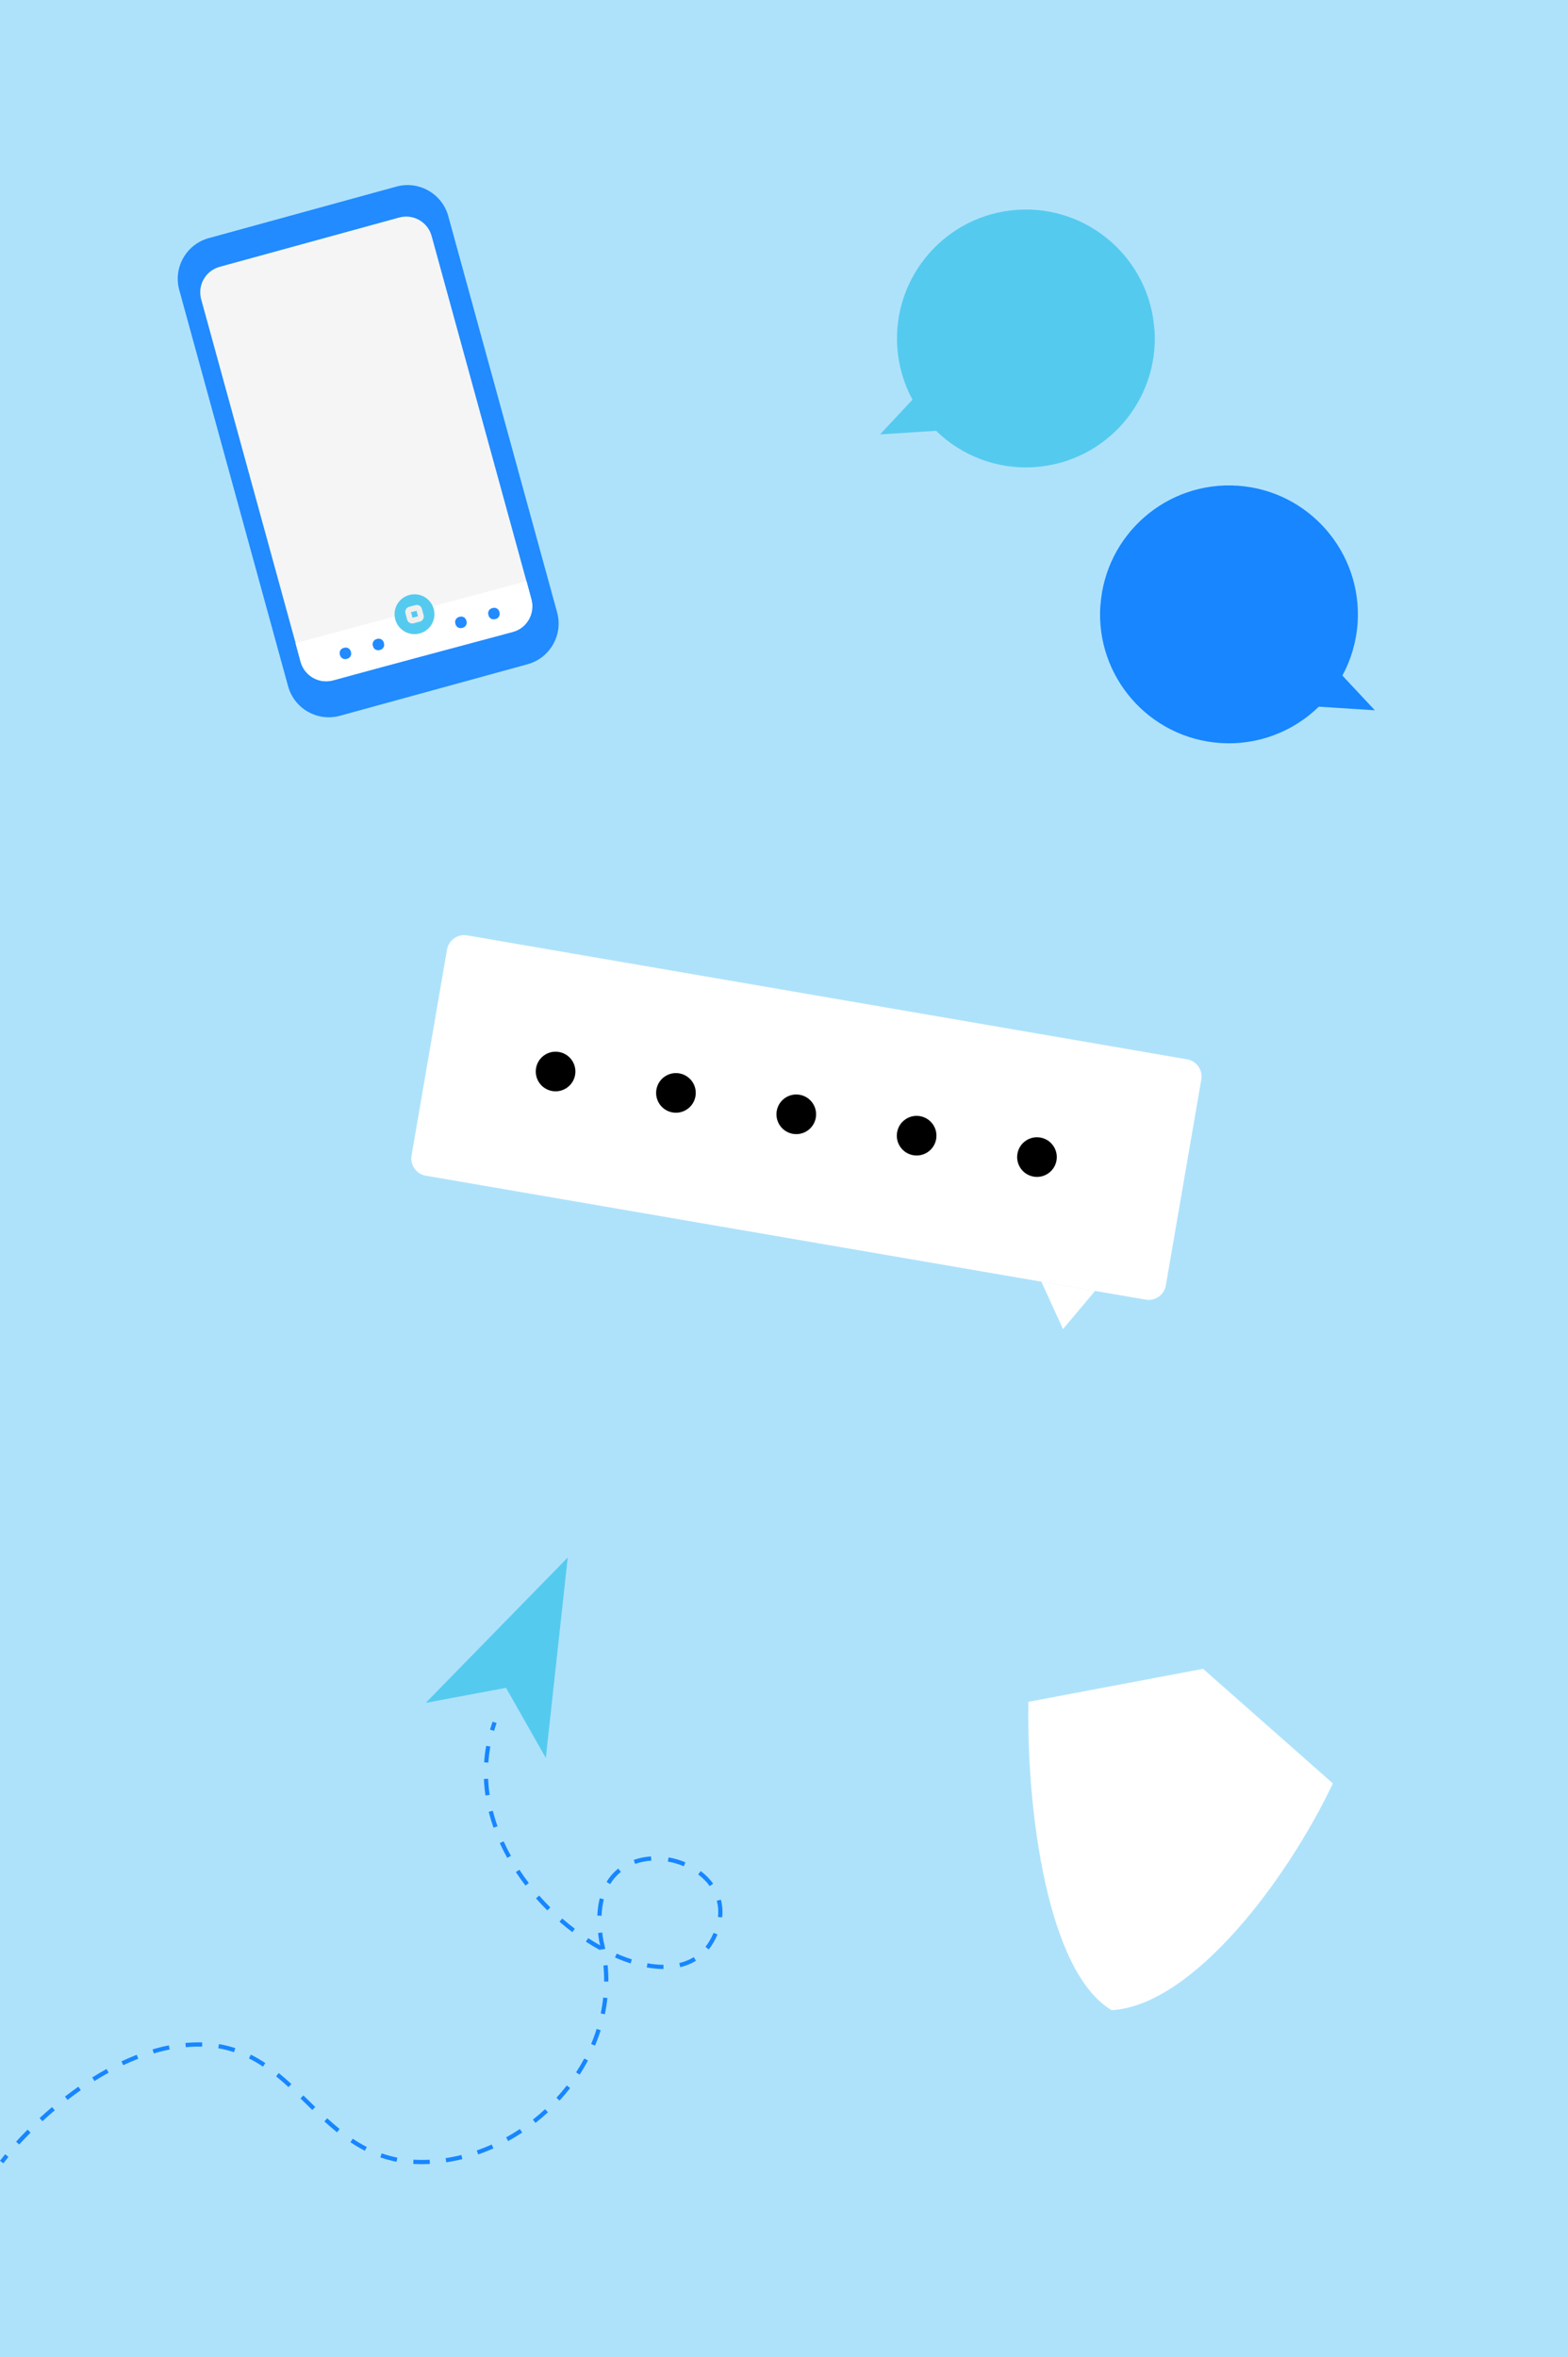 <svg width="449" height="675" viewBox="0 0 449 675" fill="none" xmlns="http://www.w3.org/2000/svg">
<path d="M0 0H449V675H0V0Z" fill="#AEE2FB"/>
<path fill-rule="evenodd" clip-rule="evenodd" d="M142.204 493.414C141.941 494.155 141.699 494.895 141.48 495.635L140.319 495.291C140.545 494.53 140.793 493.769 141.064 493.008L142.204 493.414ZM140.407 500.138C140.129 501.675 139.941 503.207 139.837 504.73L138.629 504.648C138.736 503.08 138.93 501.504 139.216 499.922L140.407 500.138ZM139.777 509.359C139.842 510.91 139.99 512.45 140.216 513.974L139.018 514.151C138.786 512.586 138.634 511.004 138.568 509.409L139.777 509.359ZM141.126 518.524C141.504 520.024 141.955 521.507 142.472 522.968L141.33 523.372C140.801 521.876 140.34 520.358 139.952 518.819L141.126 518.524ZM144.213 527.277C144.854 528.688 145.555 530.073 146.309 531.43L145.251 532.019C144.482 530.634 143.766 529.219 143.111 527.778L144.213 527.277ZM186.498 532.802C184.902 532.907 183.341 533.216 181.874 533.743L181.465 532.604C183.047 532.035 184.72 531.706 186.418 531.594L186.498 532.802ZM195.804 534.406C194.347 533.792 192.807 533.34 191.239 533.067L191.447 531.874C193.104 532.163 194.732 532.641 196.273 533.29L195.804 534.406ZM177.787 536.015C176.612 536.96 175.573 538.125 174.72 539.529L173.685 538.9C174.612 537.375 175.745 536.104 177.028 535.072L177.787 536.015ZM148.724 535.41C149.58 536.708 150.482 537.975 151.426 539.206L150.465 539.942C149.505 538.689 148.585 537.399 147.714 536.077L148.724 535.41ZM203.236 540.095C202.331 538.842 201.206 537.723 199.922 536.757L200.65 535.789C202.021 536.821 203.234 538.025 204.217 539.385L203.236 540.095ZM154.387 542.806C155.419 543.978 156.487 545.111 157.584 546.2L156.731 547.059C155.615 545.951 154.529 544.799 153.479 543.606L154.387 542.806ZM172.916 543.88C172.551 545.291 172.322 546.856 172.254 548.582L171.044 548.535C171.115 546.73 171.356 545.079 171.744 543.577L172.916 543.88ZM205.587 548.926C205.769 547.278 205.639 545.726 205.253 544.286L206.422 543.973C206.847 545.56 206.989 547.263 206.79 549.06L205.587 548.926ZM160.998 549.374C162.182 550.403 163.389 551.383 164.612 552.309L163.881 553.274C162.636 552.331 161.408 551.334 160.204 550.287L160.998 549.374ZM172.802 555.778C172.657 554.953 172.541 554.152 172.453 553.377L171.25 553.514C171.342 554.321 171.463 555.153 171.613 556.009L171.617 556.03L171.622 556.051C171.707 556.392 171.788 556.733 171.865 557.074C170.716 556.43 169.567 555.735 168.426 554.992L167.766 556.007C169.118 556.887 170.481 557.701 171.846 558.446L172.072 558.033C172.09 558.121 172.108 558.21 172.125 558.298L173.313 558.063C173.162 557.303 172.992 556.541 172.802 555.778ZM203.277 555.604C203.691 554.879 204.046 554.168 204.347 553.469L205.459 553.947C205.14 554.69 204.764 555.442 204.329 556.204C203.911 556.935 203.451 557.612 202.953 558.234L202.008 557.478C202.466 556.906 202.89 556.282 203.277 555.604ZM176.591 559.431C178.054 560.07 179.505 560.619 180.935 561.073L180.568 562.227C179.096 561.759 177.605 561.195 176.106 560.54L176.591 559.431ZM194.505 562.133C196.01 561.772 197.403 561.211 198.66 560.44L199.293 561.472C197.918 562.316 196.405 562.922 194.787 563.31L194.505 562.133ZM185.413 562.193C186.993 562.476 188.525 562.623 189.991 562.628L189.987 563.838C188.443 563.833 186.841 563.678 185.2 563.385L185.413 562.193ZM173.996 562.726C174.146 564.306 174.215 565.876 174.205 567.434L172.994 567.426C173.004 565.909 172.938 564.38 172.791 562.841L173.996 562.726ZM173.935 572.141C173.766 573.71 173.518 575.262 173.196 576.793L172.011 576.544C172.325 575.052 172.567 573.539 172.732 572.01L173.935 572.141ZM172.004 581.352C171.534 582.853 170.993 584.328 170.386 585.775L169.269 585.306C169.862 583.894 170.39 582.454 170.849 580.99L172.004 581.352ZM57.874 586.066C57.113 586.043 56.334 586.045 55.536 586.072C54.758 586.098 53.981 586.147 53.205 586.217L53.096 585.012C53.894 584.94 54.693 584.889 55.495 584.862C56.318 584.834 57.122 584.833 57.91 584.856L57.874 586.066ZM67.001 587.65C65.571 587.175 64.076 586.795 62.501 586.524L62.706 585.331C64.342 585.612 65.896 586.008 67.382 586.501L67.001 587.65ZM48.58 586.886C47.054 587.187 45.538 587.564 44.036 588.008L43.693 586.847C45.229 586.393 46.781 586.007 48.346 585.698L48.58 586.886ZM75.306 591.784C74.016 590.923 72.681 590.133 71.286 589.433L71.829 588.351C73.274 589.076 74.652 589.892 75.978 590.777L75.306 591.784ZM39.6 589.524C38.144 590.088 36.705 590.708 35.287 591.378L34.77 590.283C36.213 589.602 37.678 588.97 39.163 588.395L39.6 589.524ZM168.369 590.028C167.634 591.414 166.837 592.768 165.984 594.085L164.968 593.427C165.802 592.139 166.581 590.816 167.299 589.461L168.369 590.028ZM31.105 593.522C29.729 594.282 28.377 595.082 27.054 595.914L26.41 594.89C27.751 594.046 29.122 593.234 30.519 592.462L31.105 593.522ZM82.614 597.648C81.453 596.583 80.274 595.55 79.065 594.569L79.827 593.629C81.061 594.63 82.258 595.679 83.433 596.756L82.614 597.648ZM163.261 597.922C162.301 599.162 161.289 600.361 160.229 601.518L159.337 600.7C160.374 599.568 161.365 598.394 162.304 597.181L163.261 597.922ZM23.135 598.523C21.837 599.435 20.573 600.371 19.346 601.322L18.605 600.365C19.846 599.403 21.125 598.456 22.439 597.533L23.135 598.523ZM87.624 602.446C87.093 601.925 86.562 601.406 86.037 600.896L86.881 600.028C87.418 600.55 87.947 601.068 88.476 601.585C89.071 602.168 89.666 602.749 90.27 603.336L89.427 604.204C88.829 603.624 88.226 603.034 87.624 602.446ZM15.688 604.288C14.461 605.328 13.281 606.373 12.155 607.412L11.334 606.522C12.473 605.472 13.665 604.416 14.905 603.365L15.688 604.288ZM156.914 604.854C155.764 605.92 154.572 606.94 153.341 607.91L152.592 606.959C153.797 606.009 154.965 605.011 156.091 603.966L156.914 604.854ZM96.493 610.59C95.254 609.589 94.055 608.543 92.881 607.472L93.697 606.578C94.858 607.637 96.039 608.667 97.254 609.648L96.493 610.59ZM149.531 610.668C148.224 611.536 146.882 612.351 145.51 613.107L144.926 612.047C146.268 611.307 147.581 610.51 148.862 609.66L149.531 610.668ZM8.756 610.68C7.592 611.847 6.505 612.989 5.501 614.088L4.607 613.272C5.623 612.16 6.722 611.005 7.899 609.825L8.756 610.68ZM104.481 615.875C103.04 615.14 101.665 614.321 100.343 613.437L101.016 612.431C102.303 613.291 103.637 614.085 105.031 614.797L104.481 615.875ZM141.298 615.203C139.863 615.844 138.403 616.421 136.922 616.933L136.526 615.789C137.974 615.289 139.402 614.724 140.805 614.098L141.298 615.203ZM113.551 619.032C111.926 618.712 110.381 618.286 108.904 617.771L109.303 616.628C110.727 617.125 112.218 617.535 113.785 617.844L113.551 619.032ZM2.416 617.644C1.891 618.283 1.405 618.896 0.961 619.476L0 618.74C0.453 618.148 0.947 617.525 1.48 616.876L2.416 617.644ZM132.408 618.269C130.882 618.646 129.341 618.953 127.787 619.185L127.609 617.987C129.124 617.761 130.628 617.462 132.117 617.094L132.408 618.269ZM120.741 619.713C119.919 619.713 119.115 619.688 118.329 619.64L118.402 618.432C119.164 618.478 119.944 618.502 120.741 618.502C121.508 618.502 122.274 618.483 123.038 618.444L123.099 619.653C122.315 619.693 121.529 619.713 120.741 619.713Z" fill="#1786FF"/>
<path d="M162.571 446L121.906 487.619L144.901 483.318L156.296 503.396L162.571 446Z" fill="#55CAEF"/>
<path d="M315.088 173.39C313.695 193.723 329.045 211.36 349.361 212.754C360.26 213.511 370.403 209.42 377.639 202.36L393.686 203.39L384.391 193.451C386.843 188.966 388.357 183.875 388.75 178.451C390.113 158.118 374.763 140.482 354.447 139.088C334.132 137.694 316.511 153.057 315.118 173.39H315.088Z" fill="#1786FF"/>
<path d="M330.598 94.39C331.99 114.723 316.64 132.36 296.325 133.754C285.425 134.511 275.283 130.42 268.047 123.36L252 124.39L261.295 114.451C258.842 109.966 257.329 104.875 256.935 99.451C255.573 79.118 270.923 61.482 291.238 60.088C311.554 58.694 329.175 74.057 330.567 94.39H330.598Z" fill="#55CAEF"/>
<path d="M381.671 510.683L344.503 477.873L294.48 487.32C293.915 518.015 299.816 564.601 318.31 575.625C341.647 574.293 368.719 538.058 381.671 510.683Z" fill="white"/>
<path d="M339.915 303.338L133.776 267.848C131.054 267.38 128.468 269.206 128 271.928L117.848 330.892C117.38 333.613 119.206 336.199 121.927 336.668L328.067 372.157C330.788 372.626 333.374 370.8 333.843 368.078L343.994 309.114C344.463 306.393 342.637 303.807 339.915 303.338Z" fill="white"/>
<path d="M298.187 367.006L304.394 380.595L313.575 369.651L298.187 367.006Z" fill="white"/>
<path d="M164.681 307.824C164.132 310.911 161.185 312.968 158.099 312.419C155.013 311.871 152.956 308.924 153.504 305.838C154.053 302.751 157 300.694 160.086 301.243C163.172 301.792 165.229 304.738 164.681 307.824Z" fill="black"/>
<path d="M199.144 313.953C198.596 317.039 195.649 319.096 192.563 318.548C189.476 317.999 187.419 315.052 187.968 311.966C188.516 308.88 191.463 306.823 194.549 307.371C197.636 307.92 199.693 310.867 199.144 313.953Z" fill="black"/>
<path d="M233.604 320.081C233.055 323.168 230.108 325.225 227.022 324.676C223.936 324.127 221.879 321.181 222.427 318.094C222.976 315.008 225.923 312.951 229.009 313.5C232.095 314.048 234.152 316.995 233.604 320.081Z" fill="black"/>
<path d="M268.067 326.202C267.519 329.288 264.572 331.345 261.486 330.797C258.399 330.248 256.342 327.301 256.891 324.215C257.439 321.129 260.386 319.072 263.472 319.62C266.559 320.169 268.616 323.116 268.067 326.202Z" fill="black"/>
<path d="M302.527 332.33C301.978 335.417 299.031 337.474 295.945 336.925C292.859 336.376 290.802 333.43 291.35 330.343C291.899 327.257 294.846 325.2 297.932 325.749C301.018 326.297 303.075 329.244 302.527 332.33Z" fill="black"/>
<path d="M51.331 83.046C49.563 76.607 53.349 69.954 59.787 68.186L113.505 53.432C119.943 51.664 126.596 55.45 128.364 61.888L159.526 175.347C161.294 181.785 157.509 188.438 151.07 190.206L97.352 204.96C90.914 206.728 84.261 202.942 82.493 196.504L51.331 83.046Z" fill="#218BFF"/>
<path d="M57.605 85.698C56.5 81.674 58.866 77.516 62.89 76.411L114.308 62.289C118.332 61.184 122.49 63.55 123.595 67.574L152.119 171.429C153.224 175.453 150.858 179.611 146.834 180.716L95.416 194.838C91.392 195.943 87.234 193.577 86.129 189.553L57.605 85.698Z" fill="#F5F5F5"/>
<path d="M84.624 184.15L150.765 166.428L152.185 171.727C153.265 175.758 150.873 179.901 146.842 180.981L95.299 194.793C91.268 195.873 87.124 193.481 86.044 189.45L84.624 184.15Z" fill="white"/>
<path d="M124.204 174.405C125.02 177.449 123.213 180.578 120.169 181.394C117.125 182.21 113.996 180.403 113.181 177.359C112.365 174.315 114.172 171.186 117.216 170.371C120.26 169.555 123.389 171.361 124.204 174.405Z" fill="#55CAEF"/>
<path d="M116.096 175.612C115.88 174.806 116.358 173.977 117.164 173.761L118.969 173.278C119.775 173.062 120.604 173.54 120.82 174.346L121.304 176.151C121.52 176.958 121.041 177.786 120.235 178.002L118.43 178.486C117.624 178.702 116.795 178.223 116.579 177.417L116.096 175.612Z" fill="#EFEFEF"/>
<path d="M117.703 175.316L119.278 174.894L119.7 176.469L118.125 176.891L117.703 175.316Z" fill="#55CAEF"/>
<path d="M97.305 187.392C97.089 186.586 97.568 185.757 98.374 185.541L98.604 185.48C99.41 185.264 100.239 185.742 100.455 186.548L100.516 186.778C100.732 187.585 100.254 188.413 99.448 188.629L99.218 188.691C98.412 188.907 97.583 188.429 97.367 187.622L97.305 187.392Z" fill="#218BFF"/>
<path d="M106.754 184.855C106.538 184.049 107.016 183.22 107.823 183.004L108.053 182.942C108.859 182.726 109.688 183.205 109.904 184.011L109.965 184.241C110.181 185.047 109.703 185.876 108.897 186.092L108.667 186.154C107.86 186.37 107.032 185.891 106.816 185.085L106.754 184.855Z" fill="#218BFF"/>
<path d="M130.378 178.521C130.162 177.715 130.64 176.886 131.446 176.67L131.677 176.608C132.483 176.392 133.311 176.871 133.527 177.677L133.589 177.907C133.805 178.713 133.327 179.542 132.521 179.758L132.29 179.82C131.484 180.036 130.656 179.557 130.44 178.751L130.378 178.521Z" fill="#218BFF"/>
<path d="M139.83 176.002C139.614 175.196 140.092 174.368 140.898 174.152L141.129 174.09C141.935 173.874 142.763 174.352 142.979 175.158L143.041 175.389C143.257 176.195 142.779 177.023 141.973 177.239L141.742 177.301C140.936 177.517 140.108 177.039 139.892 176.232L139.83 176.002Z" fill="#218BFF"/>
</svg>
